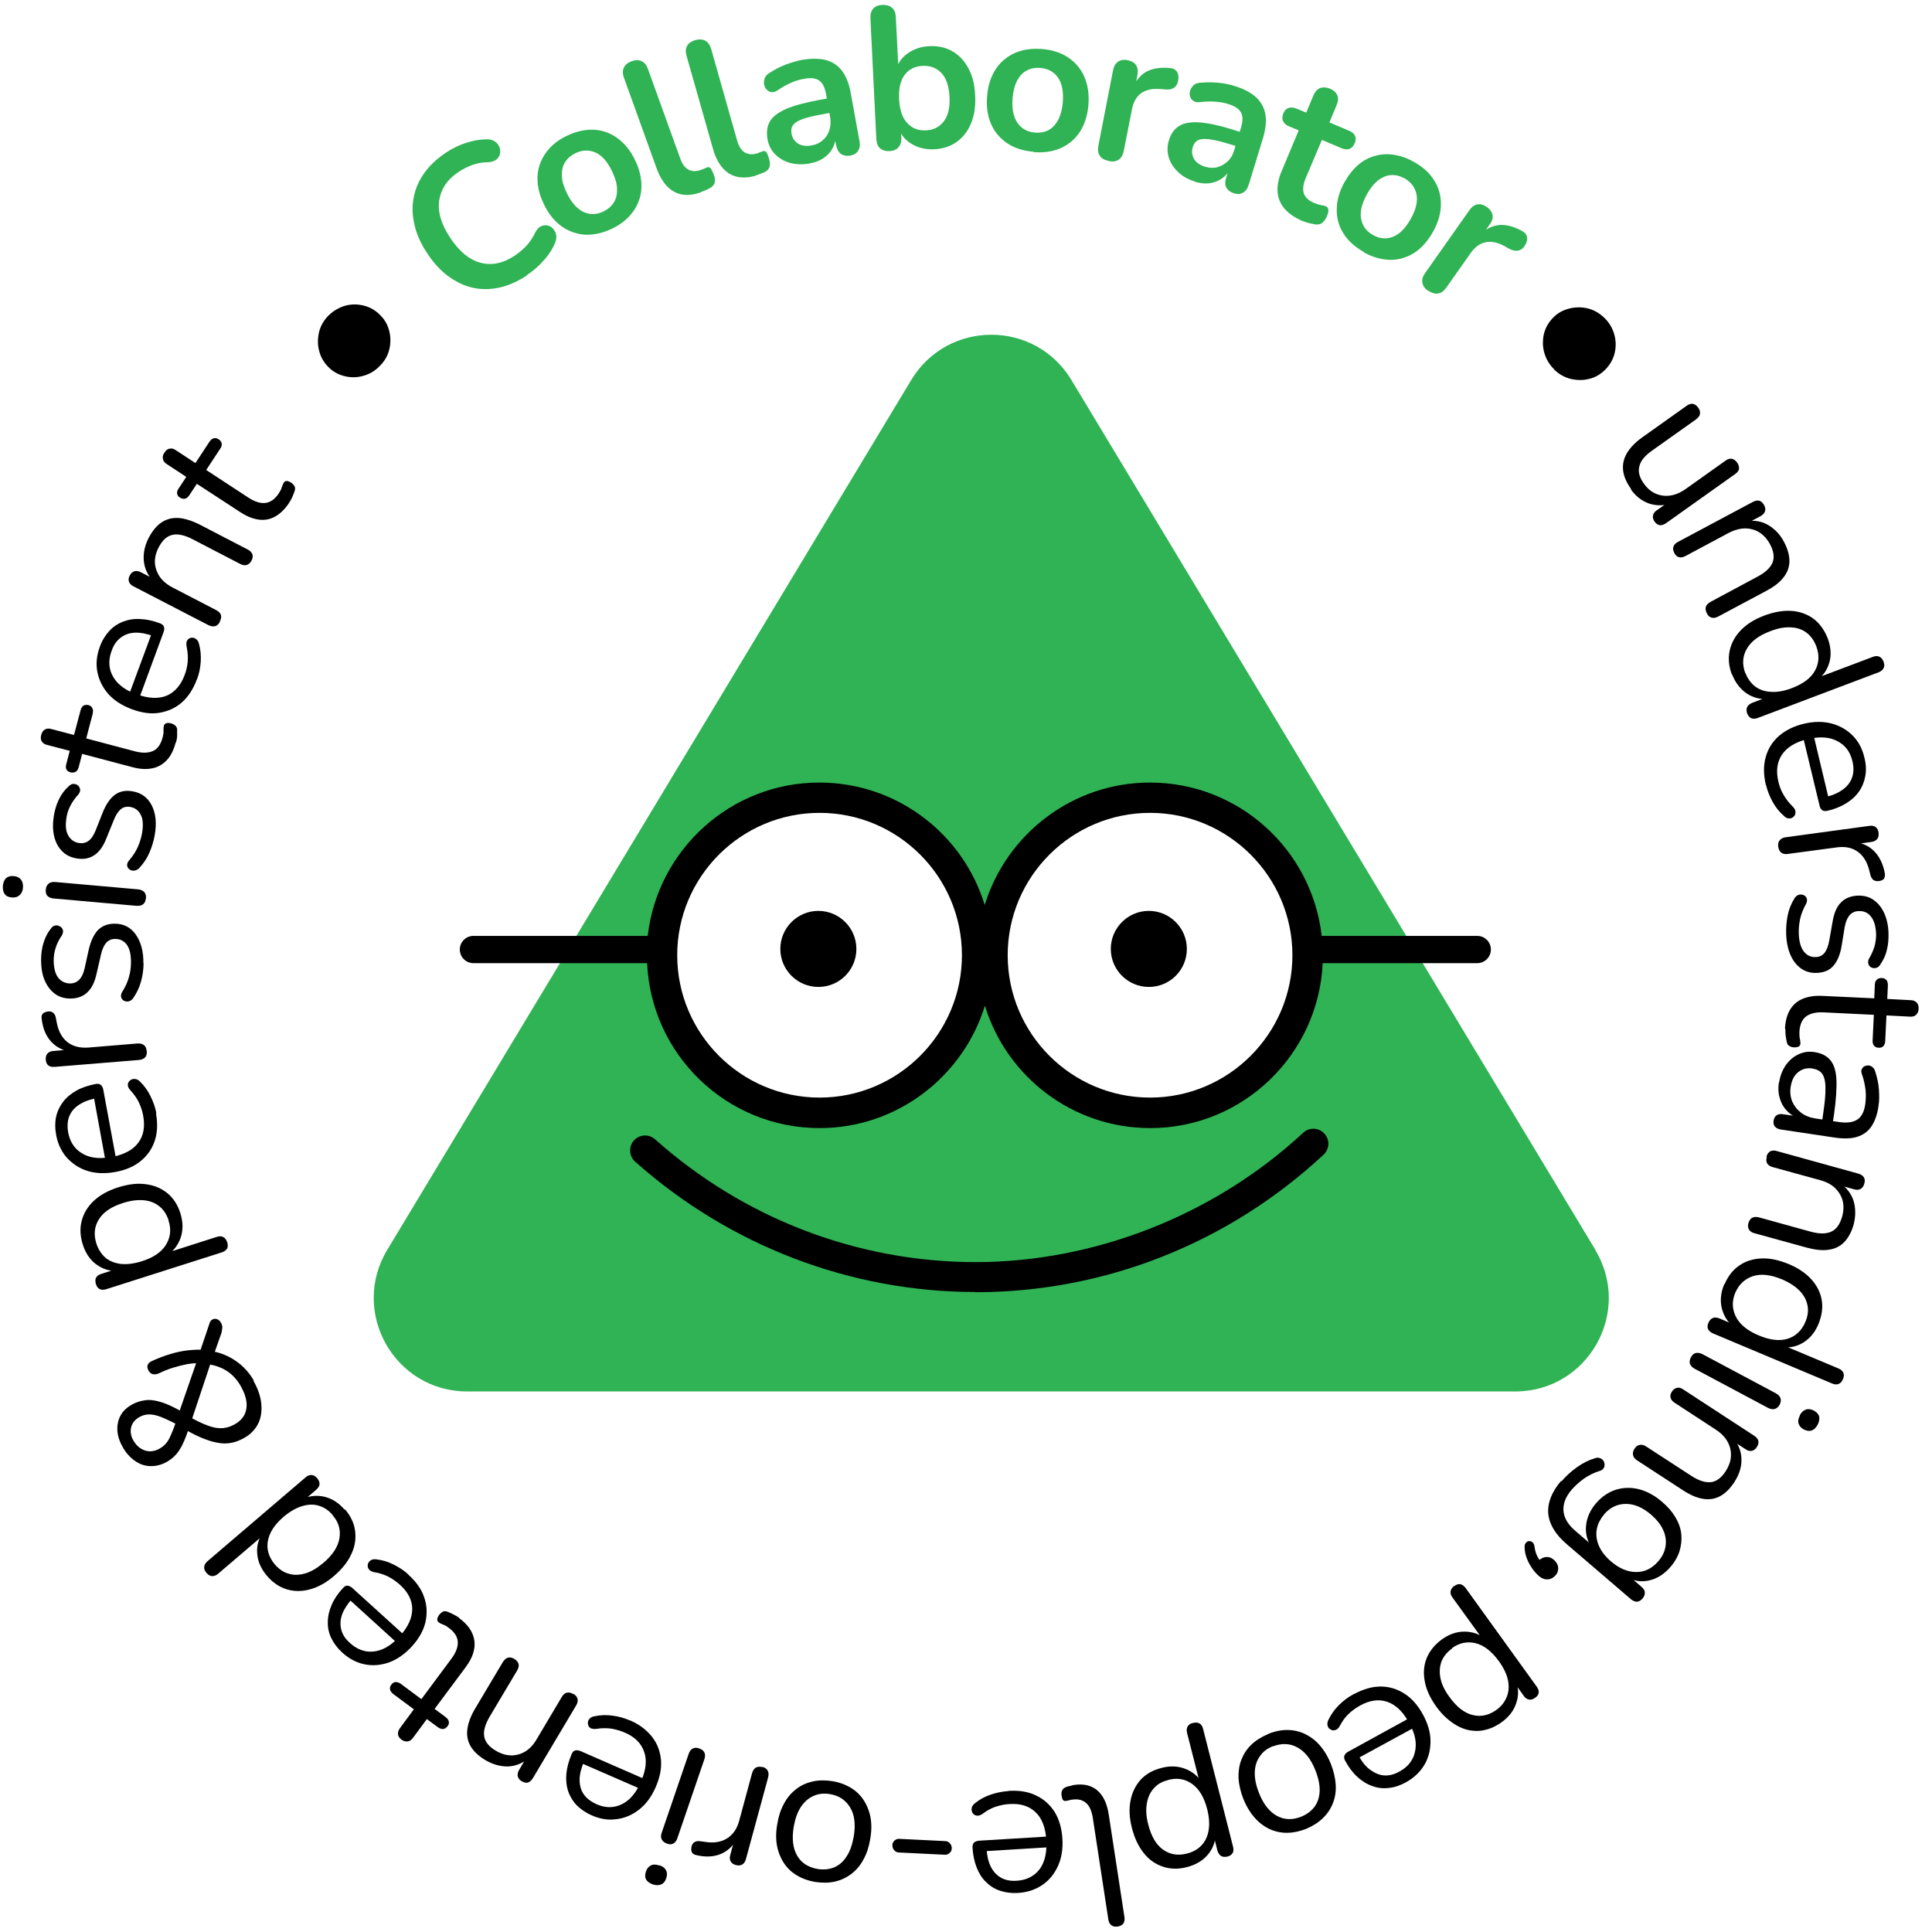 <?xml version="1.0" encoding="UTF-8"?>
<svg id="Layer_1" data-name="Layer 1" xmlns="http://www.w3.org/2000/svg" viewBox="0 0 95 95">
  <defs>
    <style>
      .cls-1 {
        fill: #30b354;
      }
    </style>
  </defs>
  <path d="m42.11,46.66c0,1.04-.84,1.87-1.87,1.87s-1.87-.84-1.87-1.87.84-1.87,1.87-1.87,1.87.84,1.87,1.87Z"/>
  <path class="cls-1" d="m78.45,61.46l-25.77-42.78c-1.79-2.96-6.08-2.96-7.87,0l-25.77,42.78c-1.84,3.06.36,6.96,3.93,6.96h51.54c3.57,0,5.78-3.9,3.93-6.96Zm-38.15-7.02c-4.28,0-7.75-3.47-7.75-7.75s3.47-7.75,7.75-7.75,7.75,3.47,7.75,7.75-3.47,7.75-7.75,7.75Zm16.25,0c-4.28,0-7.75-3.47-7.75-7.75s3.47-7.75,7.75-7.75,7.75,3.47,7.75,7.75-3.47,7.75-7.75,7.75Z"/>
  <path d="m58.36,46.66c0,1.04-.84,1.87-1.87,1.87s-1.87-.84-1.87-1.87.84-1.87,1.87-1.87,1.87.84,1.87,1.87Z"/>
  <path d="m47.97,63.53c-6.15,0-12.1-2.28-16.74-6.41-.3-.27-.33-.73-.06-1.04.27-.3.73-.33,1.04-.06,4.37,3.9,9.97,6.04,15.76,6.04s11.69-2.26,16.11-6.36c.3-.28.76-.26,1.04.04.28.3.26.76-.04,1.04-4.69,4.36-10.77,6.76-17.11,6.76Z"/>
  <path d="m72.62,46.02h-7.63c-.48-4.24-4.08-7.54-8.44-7.54-3.82,0-7.06,2.54-8.13,6.02-1.06-3.48-4.3-6.02-8.13-6.02-4.36,0-7.96,3.31-8.44,7.54h-8.57c-.37,0-.67.3-.67.67s.3.67.67.67h8.54c.2,4.51,3.92,8.11,8.48,8.11,3.82,0,7.06-2.54,8.13-6.02,1.06,3.48,4.3,6.02,8.13,6.02,4.56,0,8.27-3.61,8.48-8.11h7.6c.37,0,.67-.3.67-.67s-.3-.67-.67-.67Zm-32.32,7.95c-3.86,0-7-3.14-7-7s3.14-7,7-7,7,3.14,7,7-3.14,7-7,7Zm16.25,0c-3.86,0-7-3.14-7-7s3.14-7,7-7,7,3.14,7,7-3.14,7-7,7Z"/>
  <g>
    <path d="m18.64,18.03c-.23.23-.5.38-.81.46-.3.08-.61.08-.91,0-.31-.08-.57-.23-.8-.47-.21-.22-.36-.48-.43-.78-.08-.3-.07-.61,0-.92.08-.31.24-.59.49-.83.23-.22.5-.37.8-.46.31-.08.61-.08.92,0,.31.08.58.24.81.48.23.23.37.5.44.81.07.3.06.61-.02.91-.08.3-.25.57-.49.8Z"/>
    <path class="cls-1" d="m25.9,13.55c-.61.4-1.22.62-1.82.66-.6.04-1.16-.09-1.69-.4-.53-.3-1-.76-1.4-1.38-.3-.46-.51-.92-.61-1.38-.11-.46-.12-.9-.04-1.33.08-.43.25-.83.52-1.21.27-.38.64-.72,1.09-1.02.31-.2.63-.36.98-.47.35-.11.68-.17,1-.17.16,0,.3.03.41.11s.18.17.22.28c.04.11.05.22.02.34-.03.11-.09.21-.19.28s-.23.11-.41.12c-.25,0-.48.04-.72.12-.23.08-.45.19-.66.32-.4.26-.68.56-.84.9s-.22.71-.16,1.1c.06.4.24.82.53,1.26.29.44.6.77.94.99.34.22.7.32,1.08.31s.77-.15,1.16-.41c.21-.14.4-.3.58-.49.17-.19.31-.4.42-.63.08-.15.16-.26.27-.31.1-.06.21-.07.31-.06.11.02.2.06.28.14.08.08.14.18.17.29.03.12.02.25-.03.39-.12.31-.3.6-.56.89-.25.29-.54.54-.85.74Z"/>
    <path class="cls-1" d="m30.08,11.25c-.46.22-.9.31-1.32.29-.42-.03-.81-.17-1.16-.42-.35-.26-.64-.62-.86-1.09-.17-.35-.27-.69-.3-1.02-.03-.33,0-.64.11-.94.1-.29.27-.56.49-.8.23-.24.51-.44.85-.6.46-.22.9-.31,1.32-.29.42.02.81.16,1.16.42s.64.61.86,1.08c.17.35.27.7.3,1.03.03.33,0,.65-.11.94-.1.3-.27.56-.49.8-.23.24-.51.44-.85.6Zm-.41-.85c.22-.11.39-.25.51-.44.12-.19.17-.41.16-.67,0-.26-.09-.54-.24-.86-.23-.48-.5-.79-.82-.93-.32-.14-.64-.13-.98.03-.22.11-.39.25-.51.44-.12.18-.17.41-.16.66,0,.26.09.55.24.86.23.47.5.78.82.93.32.15.65.14.98-.02Z"/>
    <path class="cls-1" d="m34.48,9.45c-.52.19-.96.18-1.33-.02-.37-.2-.66-.59-.87-1.17l-1.6-4.44c-.07-.19-.07-.36,0-.5.06-.14.19-.24.38-.31.19-.07.35-.07.49,0,.14.06.24.19.31.38l1.58,4.38c.1.29.24.48.41.57.17.09.37.1.6.02.05-.02.1-.04.14-.05.04-.02.08-.04.13-.06.08-.04.15-.04.2,0,.05.05.11.16.18.34.06.16.07.29.04.4-.03.11-.12.2-.25.27-.06.03-.12.06-.19.09-.07.03-.13.06-.2.08Z"/>
    <path class="cls-1" d="m37.16,8.64c-.53.15-.97.11-1.33-.12-.35-.23-.62-.64-.78-1.23l-1.29-4.54c-.06-.2-.05-.36.03-.5.07-.13.21-.22.4-.28.19-.05.35-.04.49.03.13.07.23.21.29.41l1.27,4.48c.08.29.21.5.37.6.17.1.36.12.59.06.05-.01.1-.03.14-.05.04-.02.09-.03.13-.05.09-.04.15-.03.2.02.05.05.1.17.15.36.05.16.05.29.01.4-.04.11-.13.19-.27.25-.06.02-.13.05-.2.08-.07.03-.14.05-.21.07Z"/>
    <path class="cls-1" d="m39.81,8.04c-.35.06-.67.05-.96-.03-.3-.08-.54-.23-.74-.43-.2-.2-.32-.45-.37-.73-.06-.35-.02-.65.12-.89.15-.24.42-.44.81-.61.4-.17.94-.31,1.63-.44l.49-.09.13.71-.48.09c-.41.07-.73.15-.96.23s-.39.18-.48.29c-.08.11-.11.25-.08.43.04.22.15.38.32.49.18.11.4.14.67.09.22-.04.4-.12.55-.26.15-.13.26-.29.32-.49s.08-.41.04-.64l-.2-1.13c-.06-.33-.17-.55-.34-.67-.17-.12-.43-.15-.76-.08-.19.03-.39.09-.6.18-.21.09-.43.21-.65.36-.11.08-.22.12-.32.11-.1,0-.18-.05-.25-.12-.07-.07-.11-.16-.13-.26s0-.2.03-.3c.04-.1.11-.19.23-.26.28-.18.55-.32.82-.42.27-.1.52-.17.75-.22.47-.08.87-.08,1.2,0,.33.09.6.26.8.53.2.26.35.63.43,1.08l.43,2.36c.04.2.02.37-.06.49-.08.13-.21.21-.39.24-.18.03-.34,0-.46-.08-.12-.09-.2-.24-.24-.44l-.09-.47h.08c0,.22-.06.44-.16.63-.1.19-.25.35-.44.48s-.41.22-.67.26Z"/>
    <path class="cls-1" d="m45.93,7.34c-.41.02-.78-.07-1.1-.26-.32-.19-.54-.46-.65-.8l.1-.25.04.73c.01.21-.04.37-.14.48-.1.12-.25.18-.44.19-.2.01-.35-.04-.47-.14-.11-.1-.17-.26-.18-.47l-.29-5.92c-.01-.21.04-.36.14-.48.1-.11.25-.17.45-.18.2,0,.36.04.47.14.12.1.18.25.19.46l.13,2.59h-.12c.09-.33.28-.6.58-.81.3-.21.65-.33,1.05-.35.43-.02.81.06,1.14.25s.59.47.79.84c.2.37.31.81.33,1.34.03.52-.04.97-.2,1.36-.16.39-.4.7-.71.92-.31.22-.68.34-1.1.36Zm-.4-.93c.25-.01.46-.08.64-.21.18-.13.32-.31.41-.55.09-.24.13-.54.11-.89-.03-.53-.16-.92-.4-1.17-.24-.25-.54-.37-.92-.35-.25.01-.46.08-.64.2-.18.13-.32.31-.41.55-.09.24-.13.54-.11.89.03.52.16.92.4,1.17.24.26.54.38.92.36Z"/>
    <path class="cls-1" d="m50.81,7.46c-.5-.04-.93-.18-1.29-.42-.35-.24-.62-.55-.79-.95s-.24-.86-.19-1.37c.03-.39.12-.74.26-1.03.14-.3.33-.55.57-.75.24-.2.51-.35.83-.44.31-.09.66-.12,1.04-.09.5.04.93.18,1.29.42.35.24.62.55.79.95.17.39.24.85.2,1.37-.03.39-.12.74-.26,1.04-.14.3-.33.56-.57.76-.24.2-.51.35-.83.44-.31.09-.66.12-1.04.09Zm.08-.94c.25.02.47-.02.66-.12.2-.1.35-.27.48-.5.12-.23.2-.52.23-.87.04-.53-.04-.94-.24-1.22-.2-.28-.49-.44-.86-.47-.24-.02-.47.02-.66.12-.2.1-.35.26-.48.49-.12.23-.2.52-.23.87-.04.52.04.93.24,1.22.2.29.49.45.86.48Z"/>
    <path class="cls-1" d="m54.51,7.91c-.2-.04-.35-.12-.43-.25-.09-.13-.11-.29-.07-.5l.72-3.7c.04-.2.12-.34.25-.43.12-.08.28-.11.47-.07.19.04.33.12.41.24.08.13.11.29.07.49l-.12.62-.1-.02c.17-.37.4-.64.71-.79.31-.15.69-.2,1.14-.15.14.01.24.07.31.17.07.1.09.23.07.4-.02.17-.08.29-.19.38-.11.08-.25.12-.43.1l-.22-.02c-.41-.04-.73.03-.97.19-.24.17-.4.44-.47.81l-.4,2.03c-.04.2-.12.35-.25.44-.13.09-.29.11-.49.07Z"/>
    <path class="cls-1" d="m58.77,8.93c-.34-.1-.62-.26-.84-.47-.22-.21-.38-.45-.46-.72-.08-.27-.08-.54,0-.82.1-.34.28-.59.52-.73.24-.15.57-.2,1-.17.43.03.98.15,1.65.36l.48.15-.21.69-.47-.14c-.39-.12-.72-.2-.96-.23-.25-.03-.43-.02-.56.04-.13.06-.22.18-.27.34-.06.21-.04.4.06.58s.29.31.55.39c.21.06.41.07.6.02.19-.05.36-.15.51-.29.15-.14.26-.33.32-.55l.33-1.1c.1-.32.1-.57,0-.75-.1-.18-.31-.32-.64-.42-.19-.06-.39-.09-.62-.11-.23-.02-.47-.01-.74.02-.14.02-.25,0-.33-.05-.08-.05-.14-.13-.17-.22-.03-.09-.03-.19,0-.29.03-.09.08-.18.16-.26.08-.08.19-.12.32-.13.33-.03.64-.03.92,0,.29.03.54.08.76.15.46.14.81.32,1.07.55.25.23.41.51.47.84.06.33.02.71-.11,1.16l-.7,2.29c-.06.2-.15.33-.28.41-.13.08-.28.09-.46.03-.18-.05-.3-.15-.37-.28-.07-.13-.07-.3,0-.5l.14-.46.08.02c-.11.21-.26.37-.44.5-.18.12-.38.2-.61.23-.22.03-.46,0-.72-.07Z"/>
    <path class="cls-1" d="m64.07,10.88c-.4-.17-.7-.38-.91-.62-.21-.25-.32-.53-.34-.84s.05-.67.22-1.05l.82-1.96-.48-.2c-.15-.06-.24-.15-.29-.26-.05-.11-.04-.23.01-.37.06-.14.14-.23.26-.27.11-.04.24-.03.39.03l.48.2.35-.84c.08-.19.19-.31.33-.37.14-.05.31-.04.49.03.18.08.3.19.36.33.06.14.04.3-.04.49l-.35.84.97.41c.15.06.25.15.29.25.05.11.04.23-.02.37-.06.14-.14.22-.25.27-.11.04-.24.03-.39-.03l-.97-.41-.8,1.89c-.12.29-.15.54-.09.74.07.2.24.36.53.48.1.04.2.07.29.09.09.01.16.03.23.05.08.02.13.07.15.15.03.07,0,.19-.06.35-.05.12-.12.22-.2.3-.08.08-.18.11-.3.11-.09,0-.2-.03-.34-.06-.14-.03-.26-.07-.35-.11Z"/>
    <path class="cls-1" d="m67.06,12.39c-.44-.25-.78-.55-1-.91-.23-.36-.34-.76-.33-1.19,0-.43.13-.88.38-1.33.19-.34.41-.62.66-.84s.53-.37.83-.45c.3-.09.61-.11.94-.06.32.05.65.16.98.35.44.24.78.55,1,.91.23.36.34.76.33,1.19,0,.43-.13.87-.38,1.33-.19.34-.41.62-.66.84-.25.22-.53.37-.83.46-.3.09-.61.11-.94.06s-.65-.16-.98-.34Zm.46-.83c.21.12.43.17.65.16.22-.02.43-.1.64-.26.2-.16.39-.39.56-.7.26-.46.35-.87.28-1.21-.07-.34-.27-.6-.59-.78-.22-.12-.43-.17-.65-.16-.22.01-.43.1-.64.25-.2.16-.39.39-.56.7-.25.46-.35.86-.28,1.21.07.35.26.61.59.79Z"/>
    <path class="cls-1" d="m70.23,14.31c-.17-.12-.27-.26-.29-.41-.03-.15.02-.31.14-.48l2.17-3.08c.12-.17.25-.27.4-.29.15-.03.3.02.46.13.16.11.25.24.28.39.03.15-.02.31-.14.47l-.36.51-.08-.06c.31-.27.63-.41.97-.43.34-.01.71.1,1.1.32.12.07.19.16.21.28.02.12-.01.25-.1.4-.08.14-.19.23-.33.26-.13.03-.28,0-.44-.08l-.19-.11c-.35-.2-.68-.28-.96-.22-.29.05-.54.23-.76.54l-1.19,1.69c-.12.17-.25.27-.4.29-.15.03-.31-.02-.48-.13Z"/>
    <path d="m76.42,18.16c-.23-.23-.39-.49-.48-.8-.09-.3-.09-.61-.03-.91.07-.31.22-.58.45-.82.21-.22.47-.37.77-.45.3-.08.61-.09.92-.02.31.07.59.23.84.47.23.22.39.49.48.79.09.3.1.61.03.92-.07.31-.22.58-.46.83-.23.23-.49.39-.8.46-.3.08-.61.07-.91,0-.31-.08-.58-.23-.82-.47Z"/>
    <path d="m80.2,24.04c-.23-.32-.36-.63-.39-.92-.03-.29.03-.57.19-.84.16-.27.41-.53.76-.78l2.18-1.55c.11-.08.22-.11.31-.09s.18.08.25.18c.08.11.11.21.09.31-.01.1-.08.18-.19.27l-2.17,1.54c-.35.25-.56.5-.62.77-.07.26,0,.55.23.86.24.34.55.53.92.58.38.05.75-.06,1.12-.32l1.97-1.4c.11-.08.22-.11.31-.09.1.02.18.08.26.19.07.1.1.2.09.3-.01.1-.08.18-.19.26l-3.39,2.41c-.23.16-.42.14-.57-.07-.07-.1-.1-.2-.08-.3.02-.1.08-.19.19-.26l.74-.52-.04.19c-.4.12-.77.11-1.11-.01-.34-.13-.63-.35-.86-.68Z"/>
    <path d="m82.33,27.19c-.06-.12-.08-.22-.04-.32.03-.09.11-.17.23-.23l3.67-1.96c.12-.06.22-.08.32-.06.09.03.17.1.23.21.06.11.08.21.05.31-.03.09-.1.17-.22.24l-.76.4.05-.15c.41-.06.77,0,1.09.19.32.19.58.46.77.82.18.34.27.66.27.95,0,.29-.1.56-.29.8-.19.25-.48.47-.86.67l-2.36,1.26c-.12.06-.22.08-.32.05-.1-.03-.18-.1-.23-.21-.06-.12-.08-.23-.05-.32.03-.1.11-.17.22-.24l2.31-1.24c.4-.21.65-.45.75-.7.1-.25.06-.55-.12-.89-.21-.39-.5-.64-.87-.74-.37-.1-.75-.04-1.16.17l-2.13,1.14c-.25.13-.43.08-.56-.16Z"/>
    <path d="m85.16,33.17c-.15-.4-.19-.79-.11-1.17.08-.37.26-.71.55-1.01.29-.3.67-.54,1.15-.72.48-.18.93-.26,1.35-.23.41.03.77.16,1.08.39.3.23.53.55.69.95.15.41.19.8.09,1.17s-.3.67-.61.9l-.04-.1,2.78-1.05c.12-.05.23-.05.32-.01.09.04.16.12.21.25.04.12.05.22,0,.31-.04.09-.12.16-.25.21l-5.93,2.24c-.12.05-.23.05-.32.02-.09-.04-.16-.12-.21-.24-.04-.12-.04-.22,0-.31.04-.09.13-.16.25-.21l.89-.34-.09.15c-.39.03-.75-.06-1.07-.27-.32-.22-.56-.53-.72-.94Zm.67-.07c.11.28.27.5.48.66.22.16.48.25.78.26.3.02.64-.04,1.01-.18.56-.21.95-.5,1.15-.87.2-.37.22-.76.06-1.19-.11-.29-.27-.51-.48-.67-.21-.16-.47-.25-.77-.26-.3-.02-.64.04-1.02.19-.56.21-.94.5-1.15.87-.21.37-.23.77-.07,1.19Z"/>
    <path d="m86.83,38.59c-.12-.5-.12-.95-.01-1.35.11-.41.32-.75.64-1.04.32-.28.73-.49,1.23-.61.49-.12.94-.12,1.35-.02.41.11.76.3,1.05.59.29.29.49.66.59,1.11.08.32.09.61.04.89-.05.28-.15.53-.31.76-.16.23-.37.42-.63.58-.26.16-.57.29-.93.37-.1.02-.19.01-.25-.03-.06-.05-.11-.12-.13-.23l-.81-3.37.51-.12.76,3.19-.16-.12c.35-.08.63-.21.85-.37.22-.16.37-.36.45-.59.08-.23.09-.49.02-.79-.08-.33-.22-.59-.43-.78-.21-.19-.46-.31-.75-.37-.3-.05-.62-.04-.98.05h-.06c-.6.16-1.01.41-1.25.77-.24.36-.3.81-.17,1.34.05.22.13.43.25.63.11.2.26.39.44.57.08.08.13.15.14.23.02.07,0,.14-.02.2-.03.05-.08.1-.13.13-.06.03-.13.04-.2.03-.08-.01-.15-.05-.22-.13-.21-.18-.39-.4-.54-.67s-.26-.55-.33-.83Z"/>
    <path d="m87.44,41.64c-.02-.13,0-.24.07-.32.06-.08.16-.13.29-.15l4.12-.56c.13-.02.24,0,.31.06.08.06.13.15.14.27.02.12,0,.23-.06.31-.06.08-.16.13-.29.15l-.8.11v-.1c.39.05.72.21.97.48.25.27.41.62.49,1.05.02.1,0,.18-.03.25-.04.07-.12.11-.24.13-.11.02-.2,0-.28-.04-.07-.05-.13-.14-.16-.26l-.04-.16c-.1-.44-.29-.77-.57-.97-.28-.21-.63-.28-1.06-.22l-2.39.32c-.13.02-.24,0-.32-.06s-.13-.16-.15-.29Z"/>
    <path d="m87.83,45.94c-.01-.3.01-.6.07-.91.06-.31.17-.59.34-.86.04-.07.1-.12.16-.15.06-.03.12-.04.19-.03.06,0,.12.03.17.07.05.04.08.09.09.16.01.06,0,.14-.04.22-.15.27-.25.52-.3.77-.05.25-.07.49-.06.73.02.38.1.66.25.85.15.19.34.28.58.27.19,0,.33-.08.44-.21.1-.13.18-.33.23-.61l.16-.91c.07-.42.2-.74.41-.95.2-.21.48-.32.81-.34.3-.01.56.05.78.2.22.15.4.36.53.64s.21.61.22.99c.01.29-.01.57-.08.84-.06.27-.18.51-.33.73-.04.07-.1.12-.16.14-.06.03-.12.03-.19.02-.06-.01-.12-.04-.16-.09-.05-.04-.07-.1-.08-.17,0-.07,0-.14.05-.21.12-.21.21-.41.27-.62.05-.21.08-.41.07-.61-.02-.37-.1-.65-.26-.84-.15-.19-.35-.27-.59-.26-.19,0-.34.08-.45.2-.11.13-.19.31-.24.57l-.15.92c-.07.44-.21.77-.4.99-.19.23-.46.34-.81.36-.44.02-.79-.14-1.07-.48-.27-.34-.42-.8-.45-1.39Z"/>
    <path d="m87.77,50.59c.02-.38.1-.69.25-.94.15-.25.36-.43.63-.54.27-.11.59-.16.97-.14l2.54.12.03-.67c0-.11.04-.2.1-.25.06-.06.14-.08.24-.08.1,0,.17.04.23.1.05.06.07.15.07.26l-.03.67,1.15.06c.13,0,.23.05.3.12.07.08.1.18.09.31,0,.12-.05.22-.12.29s-.18.1-.31.09l-1.15-.06-.06,1.25c0,.11-.04.2-.09.26-.06.06-.13.08-.23.08s-.18-.04-.23-.1c-.05-.06-.08-.15-.07-.26l.06-1.26-2.46-.12c-.38-.02-.67.05-.87.2-.2.15-.31.4-.33.76,0,.13,0,.24.02.33.02.09.03.17.03.23,0,.06-.02.11-.07.15-.05.04-.13.05-.24.05-.08,0-.15-.02-.22-.06-.07-.03-.11-.09-.13-.16-.02-.08-.04-.19-.06-.32-.02-.13-.02-.25-.02-.36Z"/>
    <path d="m87.48,53.24c.05-.33.16-.61.32-.85.17-.24.37-.42.62-.54.25-.12.51-.16.78-.12.35.05.62.18.8.4.18.21.28.53.3.96.02.43-.02,1.01-.12,1.73l-.07.44-.52-.08.06-.43c.08-.53.12-.96.11-1.27,0-.31-.06-.54-.16-.68-.1-.14-.26-.22-.48-.26-.27-.04-.5.02-.7.18-.2.16-.32.4-.37.73-.04.26-.01.5.08.72.1.22.24.4.44.55.2.15.44.24.72.28l1.12.17c.41.06.71.02.92-.12.21-.14.34-.39.39-.77.03-.23.04-.46.01-.7-.03-.24-.08-.5-.18-.77-.03-.1-.04-.18,0-.24.03-.06.07-.11.13-.14.06-.03.12-.04.19-.04.07,0,.14.03.2.08.06.04.1.11.13.19.1.31.17.61.19.91.02.29.02.57-.02.82-.06.41-.18.75-.35,1-.17.25-.41.42-.7.51-.29.09-.65.1-1.08.04l-2.67-.4c-.13-.02-.23-.07-.29-.14-.06-.07-.09-.17-.07-.29.02-.12.07-.22.15-.27.08-.06.19-.07.32-.05l.77.11v.09c-.26-.09-.45-.22-.61-.4-.16-.17-.27-.38-.33-.61-.07-.23-.08-.48-.04-.75Z"/>
    <path d="m86.86,56.87c.04-.13.1-.21.19-.26.09-.04.2-.05.32-.01l4.01,1.11c.13.04.22.1.27.18.05.08.06.19.02.31-.03.12-.09.21-.18.26-.09.05-.19.06-.32.02l-.83-.23.15-.07c.33.24.55.53.66.89.1.36.1.73,0,1.13-.1.37-.26.66-.46.87-.2.21-.46.34-.76.38-.31.05-.67.01-1.08-.1l-2.58-.71c-.13-.03-.22-.1-.27-.18-.05-.09-.06-.19-.03-.31.04-.13.1-.22.19-.27.09-.05.2-.05.33-.02l2.53.7c.44.12.78.12,1.03,0,.25-.11.42-.36.53-.73.12-.43.08-.81-.12-1.13-.2-.33-.51-.55-.96-.67l-2.33-.64c-.27-.08-.37-.24-.29-.51Z"/>
    <path d="m84.8,63.15c.17-.4.41-.71.72-.92.31-.22.68-.33,1.09-.35.42-.02.86.08,1.33.27.48.2.86.46,1.13.76s.45.65.51,1.03c.06.38,0,.76-.16,1.16-.17.41-.42.71-.74.91-.32.2-.68.28-1.06.23l.04-.1,2.74,1.15c.12.05.2.12.24.21.04.09.03.2-.02.32-.05.12-.12.19-.21.23-.09.04-.2.03-.32-.02l-5.85-2.46c-.12-.05-.2-.12-.25-.21-.04-.09-.04-.2.02-.32.05-.12.12-.19.21-.23.09-.04.2-.03.33.02l.87.37-.17.05c-.31-.25-.5-.56-.59-.94-.09-.38-.04-.77.13-1.18Zm.53.41c-.12.28-.15.55-.1.81.05.26.17.51.38.73.21.22.5.41.86.56.56.24,1.04.29,1.43.17s.69-.4.87-.82c.12-.28.16-.55.11-.81-.05-.26-.17-.5-.38-.72-.21-.22-.5-.41-.87-.57-.55-.23-1.03-.29-1.43-.16-.4.13-.69.4-.87.81Z"/>
    <path d="m83.15,66.74c.06-.12.14-.19.24-.21.1-.02.21,0,.33.06l3.6,1.92c.12.07.2.15.23.24.03.09.02.2-.04.32-.06.11-.14.18-.24.21-.1.03-.21.01-.33-.05l-3.6-1.92c-.12-.06-.2-.15-.24-.24-.03-.1-.02-.2.04-.32Zm5.35,2.85c.08-.15.18-.24.3-.28s.25-.02.39.05c.14.08.23.17.26.29.03.12,0,.26-.07.4-.08.15-.18.25-.3.29-.12.04-.24.02-.38-.05-.14-.07-.22-.17-.26-.29-.04-.12-.01-.26.07-.41Z"/>
    <path d="m82.21,68.43c.07-.11.16-.17.26-.19.1-.02.2.01.31.09l3.48,2.27c.11.07.18.16.2.25.02.09,0,.19-.07.3s-.15.17-.25.19c-.1.02-.2,0-.31-.08l-.72-.47.16-.03c.25.33.37.68.36,1.05,0,.37-.13.73-.35,1.07-.21.32-.44.55-.7.69-.26.14-.54.18-.84.13-.31-.05-.64-.19-1-.43l-2.24-1.46c-.11-.07-.18-.16-.2-.26-.02-.1,0-.2.07-.31.07-.11.16-.18.26-.19.1-.02.21,0,.32.08l2.2,1.43c.38.25.7.35.98.32.27-.03.51-.21.72-.53.24-.37.32-.74.23-1.12-.09-.37-.32-.68-.71-.93l-2.02-1.32c-.23-.15-.28-.34-.13-.57Z"/>
    <path d="m76.78,72.84c.23-.27.49-.5.77-.7.28-.2.58-.35.89-.44.09-.03.16-.03.23,0,.07.02.12.06.16.11.04.05.06.11.07.18,0,.07,0,.13-.04.19-.03.06-.08.1-.15.13-.33.1-.6.24-.83.4-.22.16-.42.34-.59.53-.31.36-.44.71-.41,1.06.03.35.23.68.6.99l.85.73-.06.07c-.23-.33-.32-.69-.28-1.08.04-.39.2-.75.48-1.08.29-.34.62-.56.99-.68.37-.11.75-.12,1.14-.02.39.1.77.31,1.13.62.27.23.49.48.65.75.16.27.26.54.29.82s0,.56-.08.84c-.09.28-.24.55-.46.8-.29.33-.62.55-.99.64-.38.1-.74.06-1.09-.12l-.03-.15.7.6c.1.09.16.18.16.28,0,.1-.03.19-.11.29-.09.1-.18.15-.27.16-.1,0-.2-.04-.3-.12l-3.16-2.71c-.56-.48-.86-.98-.91-1.51-.04-.52.17-1.06.63-1.6Zm2.09,1.64c-.2.24-.32.49-.36.75-.04.27,0,.53.12.8.12.27.32.52.59.75.41.35.82.52,1.24.52.42,0,.78-.18,1.08-.53.2-.23.32-.48.36-.75.04-.26,0-.53-.12-.79-.12-.27-.32-.51-.59-.75-.41-.35-.82-.53-1.24-.53-.42,0-.78.17-1.08.52Z"/>
    <path d="m74.97,76.13c-.01-.11,0-.19.05-.25.04-.06.1-.1.16-.1.07,0,.12.01.18.06.05.05.09.13.1.24.02.17.07.33.14.46.07.13.15.24.23.32l-.17-.12c.12-.12.26-.18.4-.18.15,0,.27.06.39.18.11.11.17.24.17.38,0,.14-.05.27-.17.38-.12.12-.26.17-.42.16-.15-.01-.31-.1-.46-.26-.1-.1-.19-.21-.27-.34-.09-.13-.16-.27-.22-.42-.06-.16-.1-.32-.11-.5Z"/>
    <path d="m71.51,77.99c.11-.08.21-.11.3-.09.09.02.18.08.26.19l3.49,4.84c.08.11.11.21.1.3-.01.1-.07.18-.17.25-.11.08-.21.11-.31.09-.1-.02-.19-.08-.26-.19l-.55-.77.17.05c.14.37.14.74.01,1.1-.12.37-.37.68-.72.93-.35.25-.72.39-1.1.42-.38.02-.75-.06-1.11-.27s-.7-.51-1-.93c-.3-.42-.49-.83-.56-1.23-.08-.41-.05-.79.09-1.14s.39-.66.74-.92c.36-.26.73-.39,1.11-.39.38,0,.73.11,1.04.35l-.1.07-1.52-2.1c-.08-.11-.11-.21-.09-.31.02-.1.08-.19.18-.26Zm-.11,3.07c-.25.18-.42.39-.52.64-.09.25-.11.52-.05.82.06.3.21.61.44.92.35.49.73.79,1.14.89.41.1.79.02,1.17-.25.24-.17.41-.39.51-.64.1-.25.12-.52.06-.82-.06-.29-.21-.61-.45-.94-.35-.48-.73-.78-1.14-.88-.41-.1-.8-.02-1.16.24Z"/>
    <path d="m66.58,83.3c.45-.24.88-.37,1.31-.37.42,0,.81.12,1.17.35.36.23.66.57.91,1.03.24.44.37.88.37,1.3,0,.42-.09.82-.3,1.17s-.51.64-.91.86c-.29.16-.57.25-.85.28-.28.03-.55,0-.81-.1-.26-.09-.5-.24-.73-.45-.23-.21-.43-.48-.6-.8-.05-.09-.06-.18-.03-.25.03-.07.09-.14.19-.19l3.04-1.67.25.46-2.88,1.57.08-.19c.17.32.36.56.58.72s.44.26.68.28c.24.02.5-.04.76-.19.3-.16.51-.37.64-.62.13-.25.18-.53.16-.82s-.13-.61-.31-.93l-.03-.05c-.29-.54-.65-.87-1.06-1.01-.41-.14-.86-.08-1.34.19-.2.11-.38.24-.55.4-.17.16-.31.35-.43.58-.05.1-.11.16-.18.2-.07.03-.13.04-.2.03-.06-.02-.11-.05-.16-.09-.04-.05-.07-.11-.08-.19,0-.08.01-.16.06-.25.12-.24.28-.48.5-.7.22-.22.46-.4.72-.54Z"/>
    <path d="m62.36,85.26c.44-.18.86-.23,1.25-.17.4.06.75.24,1.07.51.31.28.57.66.76,1.13.14.36.22.7.24,1.03.02.33-.03.63-.14.91s-.28.53-.5.74c-.22.21-.49.38-.82.52-.44.17-.86.23-1.25.17-.4-.06-.75-.23-1.07-.51-.31-.28-.57-.66-.76-1.13-.14-.36-.22-.7-.24-1.02-.01-.32.03-.63.14-.91.11-.28.27-.53.49-.74.22-.21.49-.38.82-.52Zm.24.6c-.28.11-.5.27-.65.5-.16.22-.24.48-.25.79-.01.3.06.64.2,1,.22.56.52.94.89,1.14.37.2.77.21,1.19.04.28-.11.5-.28.66-.49.15-.21.24-.47.25-.77.01-.3-.06-.64-.21-1.02-.22-.56-.52-.93-.89-1.13-.37-.2-.77-.21-1.19-.05Z"/>
    <path d="m58.67,84.72c.13-.03.23-.02.32.03.08.05.14.14.17.27l1.47,5.78c.03.13.03.24-.02.32-.05.08-.13.14-.25.17-.13.03-.24.02-.32-.03-.08-.05-.14-.14-.18-.27l-.23-.92.14.11c0,.39-.14.74-.39,1.03-.25.29-.59.49-1.02.6-.42.11-.81.1-1.17-.02-.36-.12-.68-.33-.94-.66-.26-.32-.46-.73-.59-1.24-.13-.5-.15-.95-.07-1.35.08-.41.25-.75.5-1.03.26-.28.6-.47,1.03-.58.42-.11.82-.09,1.17.05.36.14.64.38.84.71l-.12.03-.64-2.51c-.03-.13-.02-.24.03-.32.05-.08.14-.15.26-.17Zm-1.23,2.81c-.3.07-.54.21-.71.41-.18.2-.29.45-.34.75-.05.3-.03.64.07,1.02.15.59.39,1,.73,1.24.34.24.73.31,1.18.19.29-.07.53-.21.71-.4.18-.19.3-.44.35-.74.05-.3.03-.64-.07-1.04-.15-.58-.39-.99-.74-1.24-.34-.25-.74-.31-1.17-.2Z"/>
    <path d="m52.81,87.77c.47-.07.86.02,1.15.27.29.25.48.65.56,1.19l.77,5.03c.02.13,0,.24-.05.32-.06.08-.15.13-.28.15-.12.02-.23,0-.31-.06-.08-.06-.13-.15-.15-.28l-.76-4.97c-.05-.35-.16-.61-.33-.76-.17-.15-.39-.21-.67-.17-.06,0-.11.02-.16.03-.04.01-.09.02-.14.03-.07.02-.12,0-.16-.03-.04-.03-.06-.11-.08-.23-.02-.12,0-.21.04-.28.04-.07.12-.12.24-.16.05-.01.11-.03.17-.04.06-.02.11-.03.17-.04Z"/>
    <path d="m49.61,88.06c.51-.03.96.04,1.34.23.38.18.68.45.91.81.22.36.35.8.38,1.32.03.5-.04.95-.22,1.34-.18.39-.43.7-.77.93-.34.23-.73.36-1.19.39-.32.02-.62-.02-.89-.11-.27-.09-.5-.24-.69-.43-.2-.19-.35-.44-.46-.72-.11-.29-.18-.61-.2-.98,0-.11.02-.19.08-.24.06-.05.14-.08.25-.09l3.46-.21.03.53-3.28.2.15-.14c.02.36.09.66.21.9s.29.42.5.54c.21.12.47.17.77.15.34-.02.62-.12.85-.29.23-.17.39-.4.49-.68.1-.28.14-.61.12-.97v-.06c-.04-.61-.21-1.07-.53-1.37-.31-.3-.74-.44-1.29-.4-.23.01-.45.06-.67.13-.22.07-.43.19-.63.34-.09.06-.17.1-.25.1-.08,0-.14-.02-.19-.06-.05-.04-.08-.09-.1-.15-.02-.06-.02-.13,0-.21.03-.07.08-.14.16-.2.21-.17.46-.31.75-.41s.59-.16.88-.18Z"/>
    <path d="m46.47,90.53c.1,0,.18.04.24.11.06.07.09.15.09.24,0,.1-.04.18-.11.24-.07.06-.15.09-.25.08l-2.24-.11c-.09,0-.17-.04-.23-.11-.06-.07-.09-.15-.09-.25,0-.09.04-.17.11-.23.07-.06.15-.09.24-.08l2.24.11Z"/>
    <path d="m40.92,87.58c.47.08.85.25,1.16.5.31.26.52.59.65.99.13.4.15.85.06,1.36-.06.38-.17.71-.33,1-.15.29-.35.52-.59.71-.24.18-.51.31-.81.38-.3.07-.62.07-.97.02-.47-.08-.85-.25-1.16-.5-.31-.26-.52-.59-.65-.99-.13-.4-.15-.85-.06-1.36.06-.38.17-.71.33-1,.15-.29.35-.52.59-.71.24-.19.51-.31.81-.38.3-.07.62-.07.97-.02Zm-.11.64c-.3-.05-.57-.02-.81.09-.25.11-.45.29-.62.54-.17.26-.28.58-.35.97-.1.6-.04,1.07.17,1.43.21.36.55.57,1,.65.3.05.57.02.82-.08.24-.1.45-.28.61-.54.17-.25.28-.58.35-.98.1-.59.04-1.07-.18-1.43-.22-.36-.55-.58-.99-.65Z"/>
    <path d="m37.49,86.88c.13.04.22.1.26.19.05.09.05.2.02.33l-1.09,4.01c-.04.13-.09.22-.18.27-.08.05-.18.06-.31.03-.12-.03-.21-.09-.26-.18-.05-.09-.06-.19-.02-.32l.21-.78.1.03c-.21.35-.48.59-.82.72-.34.13-.73.14-1.16.04-.1-.02-.17-.06-.21-.13-.04-.06-.05-.15-.03-.27.02-.11.07-.19.15-.24s.18-.06.3-.04l.16.02c.45.08.82.03,1.12-.15.3-.18.51-.47.62-.89l.63-2.33c.04-.13.1-.22.18-.27s.19-.06.32-.03Z"/>
    <path d="m32.43,91.72c.16.05.27.14.32.25.06.11.06.24.01.39-.05.15-.13.25-.25.3-.11.05-.25.05-.41,0-.16-.06-.27-.14-.33-.24-.06-.11-.06-.24-.01-.39.05-.15.13-.24.24-.3.11-.06.25-.06.42,0Zm1.96-5.74c.13.04.21.11.25.2.04.09.04.21-.01.34l-1.32,3.86c-.04.13-.11.22-.2.27-.09.05-.19.05-.32,0-.12-.04-.2-.11-.25-.2-.05-.09-.05-.21,0-.34l1.32-3.86c.04-.13.11-.22.2-.27.09-.05.2-.05.32-.01Z"/>
    <path d="m30.97,84.59c.47.2.83.48,1.09.81.26.33.4.71.44,1.13.04.42-.05.87-.26,1.35-.2.46-.47.83-.8,1.09-.33.26-.7.43-1.11.48-.41.06-.82,0-1.24-.19-.3-.13-.54-.3-.74-.5-.19-.2-.33-.44-.42-.7-.08-.26-.11-.55-.08-.85.03-.31.12-.63.26-.96.04-.1.1-.16.18-.18.08-.02.16,0,.27.04l3.18,1.39-.21.48-3.01-1.31.2-.06c-.14.33-.22.63-.22.9,0,.27.06.51.2.71.13.2.34.36.62.49.31.14.61.18.88.13.28-.05.53-.18.75-.38.22-.21.4-.47.55-.81l.02-.06c.25-.56.3-1.05.15-1.46-.14-.41-.46-.73-.96-.94-.21-.09-.42-.15-.65-.19-.23-.03-.47-.03-.72.01-.11.02-.2,0-.27-.02-.07-.03-.12-.08-.14-.14-.02-.06-.03-.12-.02-.18.01-.06.04-.12.1-.18.06-.05.14-.09.24-.1.27-.06.55-.07.86-.03.31.04.6.12.87.24Z"/>
    <path d="m28.2,83.29c.11.07.18.15.2.25.02.1,0,.2-.07.32l-2.13,3.58c-.07.11-.15.18-.24.21-.09.03-.19,0-.3-.06-.11-.06-.17-.14-.2-.24-.02-.1,0-.2.06-.31l.44-.74.03.16c-.32.26-.66.39-1.03.4-.37,0-.73-.1-1.09-.31-.33-.2-.57-.42-.72-.67-.15-.25-.21-.53-.17-.84.04-.31.16-.65.38-1.02l1.37-2.3c.07-.11.15-.18.25-.21.1-.03.2,0,.31.06.11.07.18.15.21.25.02.1,0,.2-.07.32l-1.34,2.25c-.23.39-.33.72-.28.99.04.27.23.5.56.7.38.23.76.29,1.12.19.37-.1.67-.35.9-.75l1.23-2.07c.14-.24.33-.29.57-.15Z"/>
    <path d="m22.57,79.56c.3.22.52.47.64.73.12.26.16.54.1.82-.05.29-.2.58-.42.88l-1.52,2.04.54.4c.09.07.14.14.16.22.01.08,0,.16-.07.24s-.13.12-.21.13c-.08,0-.16-.02-.26-.09l-.54-.4-.68.92c-.08.11-.17.17-.27.18-.1.01-.2-.02-.3-.09-.1-.08-.16-.16-.17-.26-.01-.1.02-.2.1-.31l.68-.92-1.01-.75c-.09-.07-.14-.14-.16-.22-.02-.08,0-.16.06-.24.06-.08.13-.13.21-.13.08,0,.17.02.26.09l1.01.75,1.47-1.98c.23-.3.33-.58.32-.83-.01-.25-.16-.49-.45-.7-.1-.08-.2-.13-.28-.16-.09-.03-.16-.07-.2-.1-.05-.03-.08-.08-.08-.14,0-.06.03-.14.09-.23.05-.06.1-.11.17-.15.06-.04.13-.04.21-.02.08.03.18.07.3.13.12.06.22.12.31.18Z"/>
    <path d="m20.09,77.44c.38.34.64.71.77,1.11.14.4.15.8.06,1.22-.1.41-.32.81-.67,1.19-.34.37-.71.63-1.11.78-.4.14-.8.18-1.2.1-.4-.08-.77-.27-1.11-.58-.24-.22-.42-.46-.54-.71-.12-.25-.18-.52-.17-.8,0-.28.07-.56.19-.84.12-.28.31-.56.56-.83.07-.08.15-.12.22-.11s.16.04.24.12l2.57,2.33-.35.39-2.43-2.21h.2c-.24.28-.41.54-.5.79-.09.26-.1.5-.04.74.06.24.2.46.43.66.25.23.52.36.8.41.28.04.56,0,.83-.12.27-.12.53-.32.78-.59l.04-.04c.41-.45.61-.9.61-1.33,0-.44-.21-.84-.61-1.2-.17-.15-.35-.28-.56-.39-.2-.1-.43-.18-.68-.22-.11-.02-.19-.06-.25-.11-.05-.05-.08-.11-.09-.18,0-.06,0-.12.04-.18.03-.06.08-.1.15-.14.07-.03.16-.04.26-.02.27.03.54.11.82.25.28.14.53.3.74.5Z"/>
    <path d="m16.96,74.21c.28.33.45.68.5,1.06s0,.76-.18,1.14c-.17.38-.45.73-.84,1.07-.39.34-.79.56-1.19.67-.4.11-.78.11-1.15,0-.36-.11-.69-.33-.97-.66-.28-.33-.45-.69-.48-1.07-.04-.38.05-.73.27-1.05l.07.08-2.26,1.93c-.1.09-.2.12-.3.12-.1,0-.19-.06-.28-.16-.08-.1-.12-.19-.11-.29s.06-.19.16-.28l4.82-4.12c.1-.09.2-.13.3-.12.1,0,.19.06.28.16.08.1.12.19.11.29,0,.1-.07.19-.17.28l-.72.62.04-.17c.36-.16.72-.2,1.1-.11.38.09.71.31.99.64Zm-.6.29c-.19-.23-.42-.38-.68-.46-.26-.08-.53-.07-.83.02-.29.09-.59.26-.89.51-.46.39-.72.8-.79,1.21-.07.41.05.79.34,1.14.2.23.42.39.68.46.25.08.52.07.81-.01.29-.08.59-.26.9-.52.46-.39.72-.79.79-1.21.07-.42-.04-.8-.34-1.14Z"/>
    <path d="m12.46,67.89c.23.41.36.79.39,1.16.03.37-.02.7-.17.98-.15.28-.37.51-.68.68-.2.11-.39.19-.59.23-.2.04-.4.05-.6.02-.21-.03-.43-.08-.66-.17-.23-.08-.48-.19-.74-.33l-.34-.18h.2c-.15.46-.3.8-.46,1.04-.16.24-.36.42-.6.56-.27.15-.54.22-.81.21-.27,0-.53-.09-.77-.26-.24-.17-.45-.4-.61-.7-.23-.41-.3-.8-.22-1.18.08-.38.31-.68.7-.89.21-.12.43-.18.66-.21s.49.01.78.1c.29.09.63.25,1.03.48l-.19.09.92-2.65.09.16c-.18,0-.38.01-.6.05-.21.04-.44.1-.67.17-.24.07-.48.17-.73.29-.11.04-.2.05-.28.03-.08-.02-.15-.08-.21-.18-.05-.1-.07-.19-.04-.27.03-.08.1-.15.22-.2.3-.14.6-.25.9-.34.29-.09.58-.15.85-.18.27-.03.54-.04.79-.03l-.2.13.47-1.39c.03-.12.09-.2.16-.23.07-.04.15-.04.23-.01.08.03.14.09.19.18.04.08.07.16.06.23,0,.07-.02.16-.04.26l-.38,1.08-.1-.18c.44.07.84.24,1.2.49.36.25.65.57.88.97Zm-5.9,2.94c.14.25.33.41.56.49.23.08.47.05.71-.08.13-.07.24-.16.32-.25.09-.1.17-.23.24-.4.08-.17.17-.4.27-.69l.11.18c-.34-.18-.62-.31-.84-.4-.23-.09-.42-.13-.59-.13-.17,0-.32.04-.47.12-.23.13-.37.3-.42.51-.05.21-.02.43.11.66Zm5.29-2.65c-.18-.33-.42-.59-.7-.77-.28-.18-.61-.29-.99-.34l.22-.11-.99,2.97-.13-.29.32.17c.3.16.57.27.79.34.23.07.43.09.62.07.19-.02.37-.08.56-.19.32-.18.51-.43.56-.75.06-.32-.03-.69-.27-1.12Z"/>
    <path d="m11.17,61.07c.04.13.04.23,0,.32-.05.08-.13.15-.26.19l-5.68,1.81c-.13.04-.23.04-.32,0-.09-.04-.15-.12-.19-.24-.04-.13-.04-.23,0-.32.05-.09.13-.15.26-.19l.9-.29-.1.15c-.39.01-.74-.1-1.05-.33-.31-.23-.53-.56-.66-.98-.13-.41-.15-.8-.05-1.17s.29-.69.6-.98c.3-.28.7-.5,1.2-.66.49-.15.94-.21,1.35-.15.41.05.76.2,1.06.44.29.24.51.57.64.99.13.42.14.81.02,1.18-.12.36-.34.66-.66.88l-.04-.11,2.47-.79c.13-.04.24-.04.32.01.09.05.15.13.19.25Zm-2.88-1.06c-.09-.29-.24-.52-.45-.69-.21-.17-.46-.27-.76-.3-.3-.03-.64.01-1.02.13-.58.18-.98.45-1.2.81-.22.35-.26.75-.12,1.19.09.28.24.51.44.69.2.17.46.27.76.31.3.03.64-.01,1.03-.13.57-.18.97-.45,1.19-.81.22-.36.27-.75.13-1.18Z"/>
    <path d="m7.67,54.74c.09.5.07.96-.06,1.35-.13.4-.36.73-.69,1-.33.27-.75.45-1.26.54-.5.09-.95.07-1.35-.05-.41-.13-.74-.35-1.02-.65-.27-.31-.45-.68-.53-1.13-.06-.32-.06-.62,0-.89.06-.27.18-.52.35-.74.17-.22.39-.4.66-.55.27-.15.59-.25.94-.32.11-.02.19,0,.25.05.06.05.1.13.12.24l.63,3.41-.52.1-.59-3.23.16.13c-.35.06-.64.17-.87.32-.23.15-.39.34-.48.56-.09.22-.11.49-.06.79.06.33.19.6.39.81.2.2.44.34.73.41.29.07.62.07.98,0h.06c.6-.12,1.03-.35,1.29-.7.26-.35.34-.79.24-1.33-.04-.22-.11-.44-.21-.65-.1-.21-.24-.4-.41-.59-.08-.08-.12-.16-.13-.23-.01-.08,0-.14.04-.19.03-.05.08-.09.14-.12.06-.03.13-.03.21-.02.08.02.15.06.22.14.2.19.36.42.5.7.14.28.24.56.29.85Z"/>
    <path d="m7.22,51.68c.01.13-.02.24-.08.31-.07.07-.17.12-.3.13l-4.15.34c-.13.01-.24-.01-.31-.07-.08-.06-.12-.15-.13-.28-.01-.13.02-.23.08-.3.06-.08.16-.12.29-.13l.81-.07v.1c-.39-.07-.71-.25-.95-.53s-.38-.64-.43-1.08c-.02-.1,0-.18.04-.24.05-.06.13-.1.25-.12.11-.02.2,0,.27.06.07.05.12.14.14.27l.03.16c.08.45.25.78.52,1s.62.31,1.05.28l2.41-.2c.13-.01.24.02.32.08.08.06.12.16.13.29Z"/>
    <path d="m7.06,47.34c0,.3-.04.6-.12.9-.08.3-.21.58-.39.84-.05.07-.1.11-.17.14-.06.03-.13.03-.19.02-.06-.01-.12-.04-.16-.08-.05-.04-.07-.1-.08-.16,0-.06,0-.13.05-.21.16-.26.28-.51.34-.75.07-.24.1-.48.1-.72,0-.38-.06-.66-.2-.86-.14-.19-.33-.29-.57-.29-.19,0-.33.06-.45.19-.11.13-.2.32-.26.6l-.21.91c-.09.42-.24.73-.46.93-.21.2-.49.3-.83.3-.3,0-.56-.08-.77-.24-.21-.16-.38-.38-.5-.67-.12-.29-.17-.62-.17-1,0-.29.04-.57.12-.83.08-.26.2-.5.37-.71.05-.07.1-.11.17-.13.06-.02.13-.03.19,0,.06.02.12.05.16.1.04.05.07.1.07.17,0,.07-.02.14-.06.21-.14.2-.24.4-.3.6-.07.21-.1.41-.1.61,0,.37.07.66.21.85s.34.29.58.3c.19,0,.34-.06.46-.18.12-.12.21-.3.27-.56l.2-.91c.1-.43.25-.75.45-.97.21-.21.48-.32.83-.32.44,0,.79.18,1.04.54.25.36.38.83.37,1.41Z"/>
    <path d="m1.13,43.64c-.01.17-.07.29-.17.38-.1.09-.22.12-.38.11-.16-.01-.28-.07-.35-.17-.07-.1-.1-.23-.09-.4.02-.17.07-.3.16-.38.09-.08.22-.12.38-.1.15.01.27.07.35.17.08.1.11.23.1.4Zm6.04.54c-.01.13-.06.23-.14.29-.08.06-.19.08-.33.07l-4.06-.36c-.14-.01-.24-.06-.31-.13-.07-.07-.09-.18-.08-.31.01-.13.06-.22.14-.29.08-.07.19-.09.33-.08l4.06.36c.14.01.24.06.31.13.07.08.1.18.09.31Z"/>
    <path d="m7.61,41.05c-.05.3-.14.59-.26.87s-.29.54-.51.77c-.06.06-.12.09-.19.11s-.13.01-.19,0c-.06-.02-.11-.06-.15-.1-.04-.05-.06-.11-.06-.17,0-.06.03-.13.08-.2.2-.23.35-.46.45-.69.1-.23.17-.46.21-.7.06-.38.04-.67-.07-.88-.11-.21-.28-.34-.51-.38-.18-.03-.34,0-.47.11-.13.11-.25.29-.35.55l-.35.86c-.15.4-.35.68-.6.85-.24.16-.53.22-.87.16-.3-.05-.54-.17-.72-.36-.19-.19-.32-.44-.39-.74-.07-.3-.07-.64-.01-1.01.05-.29.13-.56.25-.8.12-.25.28-.46.48-.64.06-.06.12-.09.18-.11.07-.01.13,0,.19.02.06.03.11.07.14.12.04.05.05.11.05.18,0,.07-.04.13-.09.2-.16.17-.29.36-.39.55-.1.19-.16.39-.19.58-.06.37-.04.66.08.87.11.21.29.34.52.38.18.03.34,0,.48-.1.14-.1.25-.27.35-.51l.34-.86c.16-.41.36-.71.6-.89.24-.18.52-.24.87-.18.43.07.75.3.95.69.2.39.25.88.15,1.45Z"/>
    <path d="m8.64,36.51c-.1.37-.24.66-.44.87-.2.21-.44.35-.72.4-.29.06-.61.04-.98-.06l-2.46-.65-.17.65c-.03.11-.08.19-.15.23-.07.04-.15.05-.25.03-.1-.03-.16-.07-.2-.14-.04-.07-.04-.16-.01-.27l.17-.65-1.11-.29c-.13-.03-.22-.09-.27-.18-.05-.09-.06-.19-.02-.32.03-.12.09-.21.18-.26.09-.05.19-.06.32-.02l1.11.29.32-1.21c.03-.11.08-.19.14-.23.07-.04.15-.05.24-.03.1.02.16.07.2.15.04.07.04.16.02.27l-.32,1.22,2.38.63c.37.1.67.09.9-.01.23-.1.39-.33.48-.68.03-.12.05-.23.04-.32,0-.09,0-.17.02-.23,0-.06.04-.1.1-.13.06-.03.14-.03.25,0,.08.02.14.05.2.1.06.05.09.11.1.18,0,.08,0,.19,0,.32,0,.13-.03.25-.06.35Z"/>
    <path d="m9.68,33.41c-.18.48-.43.86-.74,1.13-.32.28-.69.44-1.11.51s-.87,0-1.36-.18c-.47-.18-.85-.42-1.14-.74-.28-.32-.46-.68-.54-1.08-.08-.4-.04-.82.12-1.25.11-.31.27-.56.46-.77.19-.21.42-.36.67-.46.26-.1.54-.15.85-.13.31.01.63.08.98.21.1.04.16.09.19.17.03.07.02.16-.02.27l-1.2,3.26-.5-.18,1.14-3.08.07.19c-.34-.12-.64-.18-.91-.17-.27.01-.5.09-.7.24s-.35.36-.45.65c-.12.32-.14.62-.08.89s.21.52.42.73c.22.21.5.38.84.5l.06.02c.57.21,1.06.23,1.46.07.4-.17.7-.51.89-1.02.08-.21.13-.43.15-.66.02-.23,0-.47-.05-.72-.02-.11-.02-.2,0-.27.03-.07.07-.12.13-.15.06-.03.12-.04.18-.03.06,0,.13.04.18.09.06.05.1.13.12.23.07.26.1.55.08.86-.02.31-.08.6-.19.88Z"/>
    <path d="m10.81,30.58c-.06.12-.14.19-.24.21-.1.03-.2,0-.32-.05l-3.69-1.91c-.12-.06-.19-.14-.22-.23-.03-.09-.02-.19.04-.3.06-.11.13-.18.23-.21.09-.03.2-.01.32.05l.76.39-.16.04c-.28-.3-.43-.64-.46-1.01-.03-.37.05-.74.24-1.11.18-.34.39-.6.63-.76.24-.16.52-.24.83-.22.31.02.66.13,1.04.32l2.37,1.23c.12.06.19.14.23.23.03.1.02.2-.04.31-.06.12-.14.19-.24.22-.1.03-.2.01-.32-.05l-2.33-1.21c-.4-.21-.74-.28-1-.22-.27.06-.49.26-.67.6-.21.4-.25.77-.12,1.13.12.36.39.65.8.86l2.14,1.11c.25.13.31.31.18.56Z"/>
    <path d="m14.22,24.72c-.21.32-.44.54-.69.68-.25.14-.53.19-.81.15-.29-.04-.59-.16-.91-.37l-2.13-1.39-.37.56c-.06.09-.13.15-.21.17-.08.02-.16,0-.25-.05-.08-.05-.13-.12-.14-.2-.01-.08.01-.17.08-.26l.37-.56-.96-.63c-.11-.07-.18-.16-.19-.26-.02-.1,0-.2.08-.31.07-.11.15-.17.25-.19.1-.02.2,0,.31.08l.96.63.69-1.05c.06-.09.13-.15.21-.17.08-.02.16,0,.24.05.08.05.13.12.15.2.01.08,0,.17-.07.26l-.69,1.05,2.06,1.35c.32.21.6.3.85.27.25-.03.48-.19.67-.49.07-.11.12-.2.14-.29.03-.09.06-.16.09-.21.03-.05.07-.08.13-.09.06,0,.14.02.23.08.07.04.12.1.16.16.04.06.05.13.03.21-.02.08-.06.18-.11.3-.05.12-.11.23-.17.32Z"/>
  </g>
</svg>